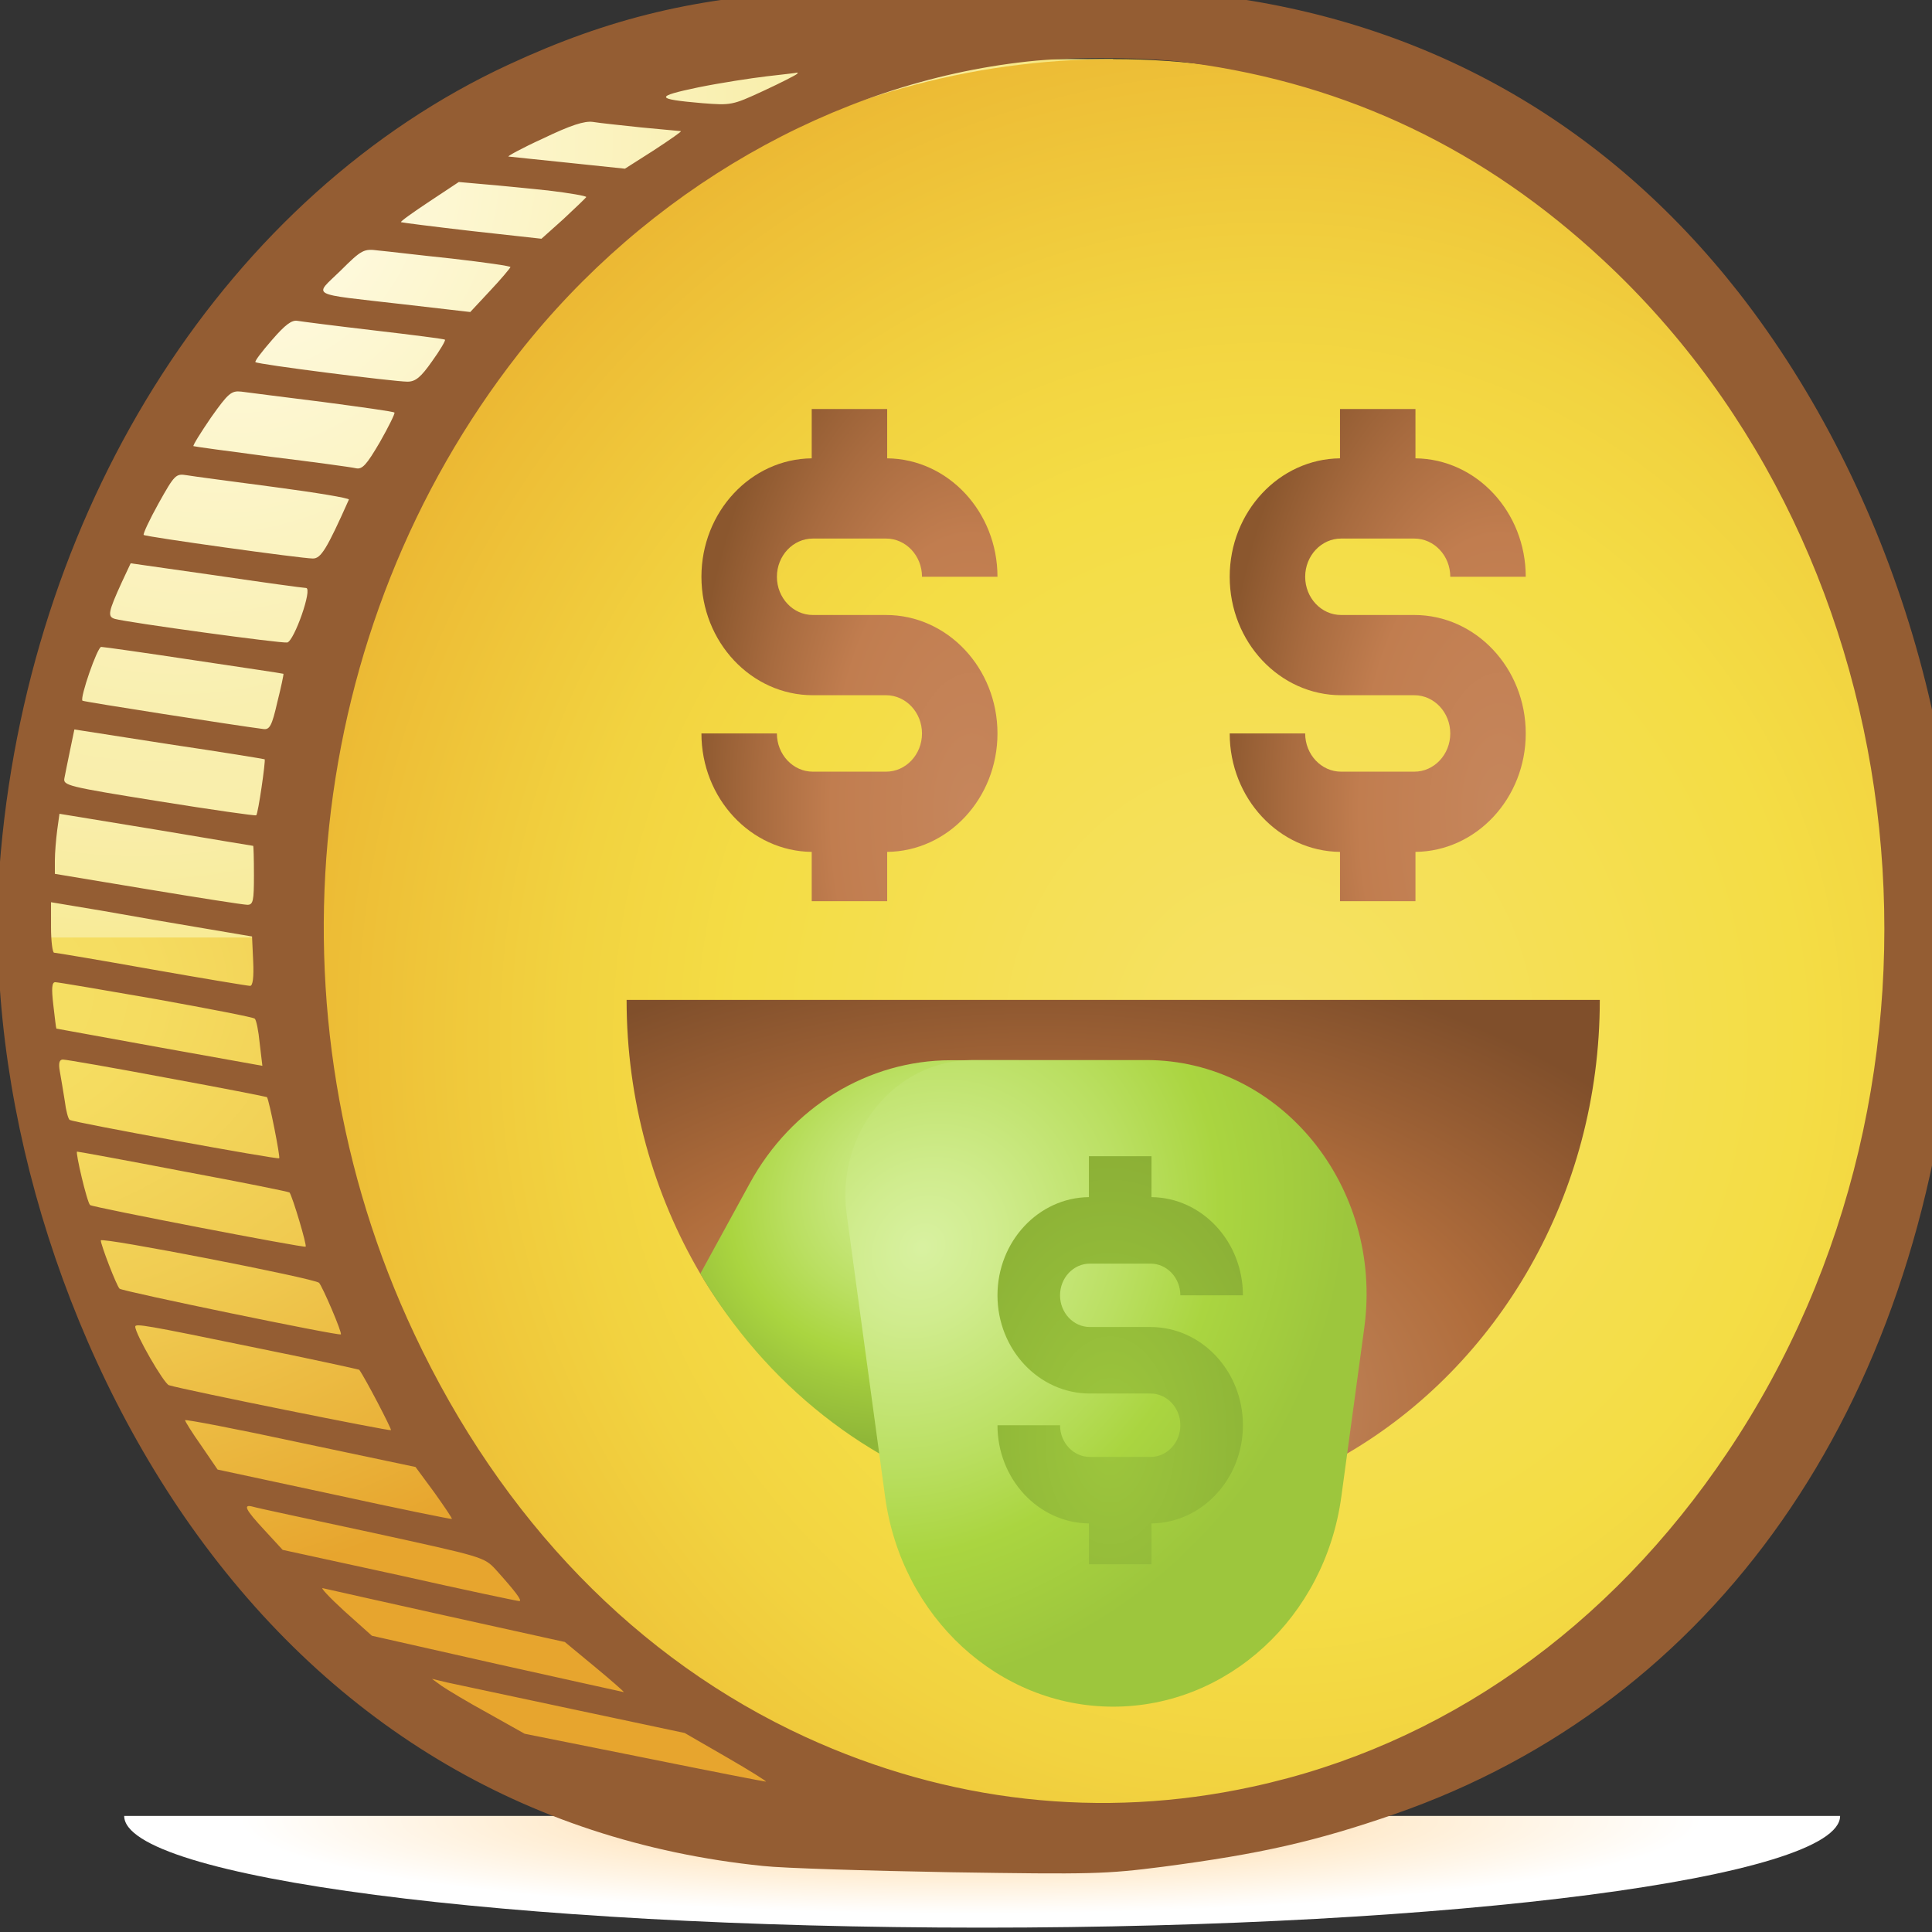 <?xml version="1.0" encoding="UTF-8" standalone="no"?>
<svg
   xmlns:dc="http://purl.org/dc/elements/1.1/"
   xmlns:cc="http://creativecommons.org/ns#"
   xmlns:rdf="http://www.w3.org/1999/02/22-rdf-syntax-ns#"
   xmlns:svg="http://www.w3.org/2000/svg"
   xmlns="http://www.w3.org/2000/svg"
   xmlns:xlink="http://www.w3.org/1999/xlink"
   xmlns:sodipodi="http://sodipodi.sourceforge.net/DTD/sodipodi-0.dtd"
   xmlns:inkscape="http://www.inkscape.org/namespaces/inkscape"
   id="Capa_1"
   enable-background="new 0 0 512 512"
   height="512"
   viewBox="0 0 512 512"
   width="512"
   version="1.1"
   sodipodi:docname="greedy.svg"
   inkscape:version="1.0 (4035a4fb49, 2020-05-01)">
  <rect x="0" y="0" width="512" height="512" fill="#333333" stroke="none"/>
  <defs
     id="defs128" />
  <sodipodi:namedview
     inkscape:document-rotation="0"
     pagecolor="#00ffff"
     bordercolor="#666666"
     borderopacity="1"
     objecttolerance="10"
     gridtolerance="10"
     guidetolerance="10"
     inkscape:pageopacity="0"
     inkscape:pageshadow="2"
     inkscape:window-width="1366"
     inkscape:window-height="717"
     id="namedview126"
     showgrid="false"
     inkscape:zoom="0.78444659"
     inkscape:cx="69.963694"
     inkscape:cy="219.13949"
     inkscape:window-x="0"
     inkscape:window-y="19"
     inkscape:window-maximized="1"
     inkscape:current-layer="Capa_1" />
  <radialGradient
     id="SVGID_1_"
     cx="72.638"
     cy="63.551"
     gradientTransform="matrix(0.707,-0.707,0.553,0.553,-13.887,79.752)"
     gradientUnits="userSpaceOnUse"
     r="226.024">
    <stop
       offset=".013"
       stop-color="#fffbe4"
       id="stop2" />
    <stop
       offset=".606"
       stop-color="#f9efaf"
       id="stop4" />
    <stop
       offset=".721"
       stop-color="#f9eeab"
       id="stop6" />
    <stop
       offset=".839"
       stop-color="#f8ec9e"
       id="stop8" />
    <stop
       offset=".96"
       stop-color="#f7e98a"
       id="stop10" />
    <stop
       offset="1"
       stop-color="#f6e781"
       id="stop12" />
  </radialGradient>
  <radialGradient
     id="SVGID_2_"
     cx="-18.307"
     cy="255.964"
     gradientTransform="matrix(1,0,0,0.66,0,86.958)"
     gradientUnits="userSpaceOnUse"
     r="405.566">
    <stop
       offset="0"
       stop-color="#f6e266"
       id="stop15" />
    <stop
       offset=".135"
       stop-color="#f5dc60"
       id="stop17" />
    <stop
       offset=".316"
       stop-color="#f0cb51"
       id="stop19" />
    <stop
       offset=".522"
       stop-color="#e9af37"
       id="stop21" />
    <stop
       offset=".585"
       stop-color="#e7a52e"
       id="stop23" />
    <stop
       offset="1"
       stop-color="#e7a52e"
       id="stop25" />
  </radialGradient>
  <radialGradient
     id="SVGID_3_"
     cx="334.494"
     cy="267.854"
     gradientUnits="userSpaceOnUse"
     r="373.342">
    <stop
       offset="0"
       stop-color="#f6e266"
       id="stop28" />
    <stop
       offset=".377"
       stop-color="#f4dd45"
       id="stop30" />
    <stop
       offset=".496"
       stop-color="#f2d340"
       id="stop32" />
    <stop
       offset=".698"
       stop-color="#ecb934"
       id="stop34" />
    <stop
       offset=".9"
       stop-color="#e49824"
       id="stop36" />
  </radialGradient>
  <radialGradient
     id="SVGID_4_"
     cx="433.125"
     cy="3100.909"
     gradientTransform="matrix(0.931,0,0,0.112,-147.994,114.878)"
     gradientUnits="userSpaceOnUse"
     r="234.348">
    <stop
       offset="0"
       stop-color="#ecb780"
       id="stop39" />
    <stop
       offset=".335"
       stop-color="#faddb9"
       id="stop41" />
    <stop
       offset=".496"
       stop-color="#ffecd0"
       id="stop43" />
    <stop
       offset=".888"
       stop-color="#fff"
       id="stop45" />
  </radialGradient>
  <radialGradient
     id="SVGID_5_"
     cx="272.892"
     cy="359.298"
     gradientTransform="matrix(1,0,0,0.57,0,154.621)"
     gradientUnits="userSpaceOnUse"
     r="203.816">
    <stop
       offset="0"
       stop-color="#d8aa8b"
       id="stop48" />
    <stop
       offset=".143"
       stop-color="#cd9975"
       id="stop50" />
    <stop
       offset=".438"
       stop-color="#b97a4d"
       id="stop52" />
    <stop
       offset=".591"
       stop-color="#b16e3d"
       id="stop54" />
    <stop
       offset=".626"
       stop-color="#ad6b3b"
       id="stop56" />
    <stop
       offset="1"
       stop-color="#804f2b"
       id="stop58" />
  </radialGradient>
  <radialGradient
     id="SVGID_6_"
     cx="245.249"
     cy="303.917"
     gradientTransform="matrix(-0.963,0.271,-0.21,-0.745,545.081,463.819)"
     gradientUnits="userSpaceOnUse"
     r="95.681">
    <stop
       offset="0"
       stop-color="#d8f1a0"
       id="stop61" />
    <stop
       offset=".134"
       stop-color="#d0ec8e"
       id="stop63" />
    <stop
       offset=".399"
       stop-color="#badf61"
       id="stop65" />
    <stop
       offset=".571"
       stop-color="#aad540"
       id="stop67" />
    <stop
       offset=".666"
       stop-color="#a0c93d"
       id="stop69" />
    <stop
       offset=".84"
       stop-color="#90b738"
       id="stop71" />
  </radialGradient>
  <radialGradient
     id="SVGID_7_"
     cx="464.667"
     cy="319.479"
     gradientTransform="matrix(-0.79,0.271,-0.172,-0.745,664.424,431.485)"
     gradientUnits="userSpaceOnUse"
     r="139.947">
    <stop
       offset=".005"
       stop-color="#d8f1a0"
       id="stop74" />
    <stop
       offset=".167"
       stop-color="#d0ec8e"
       id="stop76" />
    <stop
       offset=".489"
       stop-color="#badf61"
       id="stop78" />
    <stop
       offset=".698"
       stop-color="#aad540"
       id="stop80" />
    <stop
       offset="1"
       stop-color="#9dc63d"
       id="stop82" />
  </radialGradient>
  <linearGradient
     id="lg1">
    <stop
       offset="0"
       stop-color="#c6865c"
       id="stop85" />
    <stop
       offset=".496"
       stop-color="#c17d4f"
       id="stop87" />
    <stop
       offset=".753"
       stop-color="#a86b3f"
       id="stop89" />
    <stop
       offset="1"
       stop-color="#8b572e"
       id="stop91" />
  </linearGradient>
  <radialGradient
     id="SVGID_8_"
     cx="255.493"
     cy="210.263"
     gradientTransform="matrix(1,0,0,1.839,0,-176.398)"
     gradientUnits="userSpaceOnUse"
     r="75.016"
     xlink:href="#lg1" />
  <radialGradient
     id="SVGID_9_"
     cx="395.492"
     cy="210.263"
     gradientTransform="matrix(1,0,0,1.839,0,-176.398)"
     gradientUnits="userSpaceOnUse"
     r="75.016"
     xlink:href="#lg1" />
  <radialGradient
     id="SVGID_10_"
     cx="292.197"
     cy="367.392"
     gradientTransform="matrix(1,0,0,1.507,0,-186.229)"
     gradientUnits="userSpaceOnUse"
     r="69.318">
    <stop
       offset="0"
       stop-color="#9dc63d"
       id="stop96" />
    <stop
       offset=".496"
       stop-color="#90b738"
       id="stop98" />
    <stop
       offset="1"
       stop-color="#86a533"
       id="stop100" />
  </radialGradient>
  <g
     transform="matrix(1,0,0,1.063,2,-8.874)"
     id="g123">
    <path
       style="fill:url(#SVGID_1_)"
       d="M 293.01,23.082 H 218.99 C 98.045,23.082 0,121.127 0,242.072 l 89.659,24.005 z"
       fill="url(#SVGID_1_)"
       id="path103" />
    <path
       style="fill:url(#SVGID_2_)"
       d="M 74.02,242.072 H 0 c 0,120.945 98.045,218.99 218.99,218.99 h 74.02 z"
       fill="url(#SVGID_2_)"
       id="path105" />
    <circle
       style="fill:url(#SVGID_3_)"
       cx="293.01"
       cy="242.072"
       fill="url(#SVGID_3_)"
       r="218.99"
       id="circle107" />
    <path
       style="fill:url(#SVGID_4_)"
       d="m 258.279,488.918 c 125.572,0 227.368,-12.472 227.368,-27.856 H 30.911 c 0,15.385 101.796,27.856 227.368,27.856 z"
       fill="url(#SVGID_4_)"
       id="path109" />
    <path
       style="fill:url(#SVGID_5_)"
       d="m 421.964,257.623 c 0,48.743 -27.043,91.169 -66.944,113.094 -18.4,10.11 -39.533,9.422 -62.01,9.422 -46.15,0 -86.638,-17.805 -109.423,-54.251 -12.377,-19.798 -19.531,-43.196 -19.531,-68.266 h 257.908 z"
       fill="url(#SVGID_5_)"
       id="path111" />
    <path
       style="fill:url(#SVGID_6_)"
       d="m 183.587,325.888 c 17.183,27.484 44.433,48.029 76.587,56.47 l 7.743,-60.259 v -49.43 H 250 c -21.947,0 -42.238,11.669 -53.275,30.639 z"
       fill="url(#SVGID_6_)"
       id="path113" />
    <path
       style="fill:url(#SVGID_7_)"
       d="m 301.753,272.623 h -46.01 c -20.527,0 -36.284,18.198 -33.349,38.514 l 10.163,70.342 c 4.341,30.048 30.093,52.347 60.454,52.347 30.36,0 56.112,-22.299 60.454,-52.347 l 6.084,-42.111 c 5.085,-35.208 -22.223,-66.745 -57.796,-66.745 z"
       fill="url(#SVGID_7_)"
       id="path115" />
    <path
       style="fill:url(#SVGID_8_)"
       d="m 232.811,161.67 h -19.393 c -5.255,0 -9.53,-4.275 -9.53,-9.53 0,-5.255 4.275,-9.53 9.53,-9.53 h 19.393 c 5.255,0 9.53,4.275 9.53,9.53 h 20 c 0,-16.182 -13.083,-29.365 -29.227,-29.528 v -12.293 h -20 v 12.293 c -16.144,0.164 -29.227,13.346 -29.227,29.528 0,16.283 13.247,29.53 29.53,29.53 h 19.393 c 5.255,0 9.53,4.275 9.53,9.53 0,5.255 -4.275,9.53 -9.53,9.53 h -19.393 c -5.255,0 -9.53,-4.275 -9.53,-9.53 h -20 c 0,16.182 13.083,29.365 29.227,29.528 v 12.293 h 20 v -12.293 c 16.144,-0.164 29.227,-13.346 29.227,-29.528 0,-16.283 -13.247,-29.53 -29.53,-29.53 z"
       fill="url(#SVGID_8_)"
       id="path117" />
    <path
       style="fill:url(#SVGID_9_)"
       d="m 372.809,161.67 h -19.393 c -5.255,0 -9.53,-4.275 -9.53,-9.53 0,-5.255 4.275,-9.53 9.53,-9.53 h 19.393 c 5.255,0 9.53,4.275 9.53,9.53 h 20 c 0,-16.182 -13.083,-29.365 -29.227,-29.528 v -12.293 h -20 v 12.293 c -16.144,0.164 -29.227,13.346 -29.227,29.528 0,16.283 13.247,29.53 29.53,29.53 h 19.393 c 5.255,0 9.53,4.275 9.53,9.53 0,5.255 -4.275,9.53 -9.53,9.53 h -19.393 c -5.255,0 -9.53,-4.275 -9.53,-9.53 h -20 c 0,16.182 13.083,29.365 29.227,29.528 v 12.293 h 20 v -12.293 c 16.144,-0.164 29.227,-13.346 29.227,-29.528 10e-4,-16.283 -13.246,-29.53 -29.53,-29.53 z"
       fill="url(#SVGID_9_)"
       id="path119" />
    <path
       style="fill:url(#SVGID_10_)"
       d="m 302.903,339.179 h -16.078 c -4.357,0 -7.902,-3.545 -7.902,-7.902 0,-4.357 3.545,-7.902 7.902,-7.902 h 16.078 c 4.357,0 7.902,3.545 7.902,7.902 h 16.582 c 0,-13.416 -10.847,-24.346 -24.232,-24.482 v -10.193 h -16.582 v 10.193 c -13.385,0.136 -24.232,11.066 -24.232,24.482 0,13.5 10.983,24.484 24.484,24.484 h 16.078 c 4.357,0 7.902,3.545 7.902,7.902 0,4.357 -3.545,7.902 -7.902,7.902 h -16.078 c -4.357,0 -7.902,-3.545 -7.902,-7.902 h -16.582 c 0,13.416 10.847,24.346 24.232,24.482 v 10.193 h 16.582 v -10.193 c 13.385,-0.136 24.232,-11.066 24.232,-24.482 0,-13.501 -10.984,-24.484 -24.484,-24.484 z"
       fill="url(#SVGID_10_)"
       id="path121" />
  </g>
  <g
     transform="matrix(0.053,0,0,-0.051,-5.923,252.923)"
     id="g961"
     style="fill:#945d33;fill-opacity:1">
    <path
       d="M 4195.6,5005.3 C 3602.1,4976.6 3159.9,4867.5 2652.6,4622.4 1259,3950.4 275,2365.4 116.1,535.2 18.5,-600 368.8,-1919 1035,-2924 c 706.4,-1062.5 1700,-1686.5 2892.6,-1812.9 99.5,-11.5 522.6,-24.9 938,-32.5 706.4,-11.5 775.3,-9.6 1062.5,28.7 488.2,67 758.1,130.2 1158.2,273.8 1600.4,578.1 2626.5,2100 2796.9,4150.3 107.2,1296 -304.4,2726.1 -1077.8,3756 -670,888.3 -1571.7,1416.6 -2647.6,1546.8 -218.2,26.7 -1544.8,40.1 -1962.2,19.1 z M 6066,4632 c 786.8,-111 1468.3,-449.9 2061.8,-1024.2 1600.4,-1544.9 1872.2,-4261.4 622.1,-6194.9 -591.5,-917 -1426.2,-1525.8 -2377.6,-1738.3 -754.3,-170.4 -1521.9,-80.4 -2232.2,258.4 -842.3,402 -1520,1129.5 -1956.5,2094.3 -758.1,1671.2 -551.3,3671.7 520.7,5094.1 641.3,850 1579.3,1409 2544.2,1518.1 229.8,26.9 606.9,23.1 817.5,-7.5 z m -1969.9,-57.5 c -5.7,-5.7 -80.4,-45.9 -168.5,-88.1 -155.1,-74.7 -160.8,-74.7 -304.4,-63.2 -237.4,21.1 -239.3,34.5 -19.1,82.3 109.1,23 264.2,47.9 342.7,57.4 78.5,9.5 147.4,17.2 151.2,19.1 3.8,0.2 3.8,-1.7 -1.9,-7.5 z M 3318.9,4297 c 103.4,-9.6 191.4,-19.1 197.2,-19.1 7.7,0 -53.6,-44 -132.1,-97.6 l -147.4,-97.6 -281.4,30.6 c -155.1,17.2 -289.1,30.6 -300.6,32.5 -9.6,0 67,44 172.3,93.8 137.8,68.9 206.7,91.9 248.9,86.2 32.5,-5.9 141.6,-17.4 243.1,-28.8 z m -467.1,-327.4 c 107.2,-13.4 193.4,-28.7 191.4,-34.5 -3.8,-5.8 -55.5,-57.4 -114.9,-114.9 l -109.1,-101.5 -350.3,40.2 c -191.4,23 -350.3,44 -352.2,45.9 -3.8,3.8 61.3,51.7 141.7,107.2 l 147.4,101.5 124.4,-11.5 c 68.9,-5.6 212.4,-20.9 321.6,-32.4 z m -478.6,-354.2 c 158.9,-19.1 291,-38.3 291,-44 -1.9,-5.8 -45.9,-61.3 -101.5,-122.5 l -99.6,-111 -335,40.2 c -480.5,57.4 -448,38.3 -314,174.2 107.2,111 116.8,114.9 189.5,105.3 42.2,-3.9 208.8,-24.9 369.6,-42.2 z m -388.6,-373.3 c 189.5,-23 348.4,-44 352.2,-47.9 3.8,-3.8 -24.9,-55.5 -65.1,-112.9 -55.5,-82.3 -82.3,-105.3 -122.5,-105.3 -67,0 -750.4,90 -760,101.5 -5.7,3.8 32.5,55.5 82.3,114.9 67,80.4 99.5,105.3 128.3,99.6 22.9,-3.9 195.2,-26.9 384.8,-49.9 z m -260.4,-371.3 c 193.3,-26.8 356.1,-49.8 359.9,-55.5 3.8,-3.8 -28.7,-72.8 -72.7,-153.2 -67,-118.7 -88.1,-143.6 -120.6,-135.9 -23,5.7 -212.5,32.5 -423.1,59.3 -210.6,28.7 -386.7,53.6 -388.6,55.5 -3.8,3.8 36.4,70.8 88.1,149.3 86.1,126.3 101.5,139.7 151.2,134 28.7,-3.8 212.4,-28.7 405.8,-53.5 z M 1483,2428.5 c 208.7,-28.7 375.2,-57.4 373.3,-65.1 -111,-258.4 -139.7,-306.3 -180,-306.3 -57.4,0 -836.6,112.9 -846.1,122.5 -3.8,5.8 28.7,78.5 74.7,164.6 80.4,149.3 86.1,155.1 141.7,145.5 30.5,-5.6 227.7,-32.4 436.4,-61.2 z M 1641.9,1904 c 34.5,0 -59.3,-275.7 -93.8,-283.3 -28.7,-5.8 -794.5,103.4 -861.5,122.5 -38.3,11.5 -34.5,34.5 34.5,191.4 l 44,97.6 426.9,-63.2 c 235.5,-36.3 438.4,-65 449.9,-65 z M 1081,1528.8 c 245,-38.3 446,-68.9 448,-70.8 1.9,-1.9 -11.5,-68.9 -30.6,-147.4 -26.8,-122.5 -38.3,-143.6 -68.9,-139.7 -130.2,17.2 -899.8,141.7 -905.5,147.4 -13.4,15.3 74.7,279.5 93.8,279.5 11.4,-0.1 220.1,-30.7 463.2,-69 z m 354.1,-515 c 5.8,-5.7 -32.5,-283.3 -42.1,-291 -3.8,-3.8 -222.1,28.7 -486.2,72.7 -459.4,76.6 -480.5,82.3 -472.9,120.6 3.8,23 17.2,88.1 28.7,147.4 l 21.1,105.3 472.8,-76.6 c 260.4,-40.1 474.8,-76.5 478.6,-78.4 z M 1377.7,564 c 1.9,0 3.8,-68.9 3.8,-153.2 0,-132.1 -3.8,-153.1 -32.5,-153.1 -19.1,0 -243.1,36.4 -497.7,80.4 l -465.2,80.4 v 68.9 c 0,40.2 5.7,109.1 11.5,157 l 11.5,86.2 482.4,-82.3 C 1155.6,602.2 1373.9,564 1377.7,564 Z M 1132.7,135.1 1372,93 l 5.7,-128.3 c 3.8,-84.2 -1.9,-128.3 -15.3,-128.3 -11.5,0 -233.6,38.3 -493.9,86.1 -258.5,48 -478.6,86.3 -486.3,86.3 -7.7,0 -15.3,59.3 -15.3,132.1 v 130.2 l 264.2,-45.9 c 143.6,-26.9 369.5,-67.1 501.6,-90.1 z M 891.5,-232.4 c 264.2,-49.8 486.2,-93.8 493.9,-101.5 7.7,-5.7 19.1,-63.2 24.9,-128.3 l 13.4,-116.8 -513.1,95.7 c -283.3,53.6 -516.9,97.6 -516.9,97.6 -1.9,1.9 -7.7,55.5 -15.3,122.5 -9.6,86.1 -7.7,118.7 9.6,118.7 13.4,0.1 239.3,-40.1 503.5,-87.9 z m 57.4,-409.7 c 271.8,-51.7 495.8,-97.6 497.7,-99.6 11.5,-17.2 67,-310.1 61.3,-317.8 -7.7,-7.7 -1024.2,185.7 -1047.2,199.1 -7.7,3.8 -19.1,47.9 -24.9,97.6 -7.7,51.7 -19.1,120.6 -24.9,155 -7.7,44 -1.9,61.3 15.3,61.3 15.4,0.1 248.9,-42 522.7,-95.6 z m 84.2,-486.2 c 287.2,-55.5 524.5,-105.3 526.5,-109.1 15.3,-23 88.1,-275.7 80.4,-281.4 -5.7,-7.7 -1066.3,204.8 -1077.8,216.3 -15.3,13.4 -74.7,277.6 -65.1,277.6 7.7,-0.1 248.9,-46 536,-103.4 z m 673.9,-578.2 c 17.2,-19.1 116.8,-260.3 109.1,-268 -7.7,-9.6 -1095,224 -1106.5,237.4 -15.3,15.3 -93.8,227.8 -93.8,250.8 0,19.1 1068.2,-197.2 1091.2,-220.2 z m -337,-333.1 c 292.9,-61.3 534.1,-116.8 537.9,-118.7 30.6,-44 162.7,-308.2 158.9,-314 -7.7,-5.7 -1024.2,206.8 -1110.3,233.6 -24.9,7.7 -168.5,266.1 -168.5,304.4 0.1,17.2 53.7,7.7 582,-105.3 z m 913.2,-756.2 c 49.8,-72.7 90,-134 88.1,-137.8 -3.8,-1.9 -268,53.6 -587.7,126.4 l -583.9,130.2 -80.4,122.5 c -45.9,67 -82.3,128.3 -82.3,134 0,5.7 260.4,-45.9 576.2,-116.8 l 576.2,-126.3 z m -312.1,-208.6 c 555.2,-126.3 560.9,-126.3 620.3,-193.3 97.6,-112.9 134,-162.7 116.8,-162.7 -9.6,0 -279.5,59.3 -599.2,134 l -583.9,132.1 -90,101.5 c -97.6,109.1 -111,137.8 -57.4,122.5 17.2,-5.9 285.2,-65.2 593.4,-134.1 z m 373.3,-432.7 591.6,-135.9 149.3,-128.3 c 82.3,-70.8 147.4,-130.2 145.5,-132.1 0,0 -285.2,65.1 -631.7,145.5 l -627.9,147.4 -137.8,128.3 c -74.7,70.8 -122.5,124.4 -107.2,118.7 15.2,-3.8 294.7,-68.9 618.2,-143.6 z m 635.6,-486.2 555.2,-122.5 210.6,-126.4 c 114.9,-68.9 202.9,-126.3 195.3,-126.3 -7.7,0 -281.4,55.5 -608.8,124.4 l -597.3,124.4 -183.8,107.2 c -101.5,57.4 -204.8,122.5 -231.6,141.7 l -47.9,36.4 76.6,-19.1 c 42.1,-9.6 327.3,-72.8 631.7,-139.8 z"
       id="path957"
       style="fill:#945d33;fill-opacity:1" />
  </g>
</svg>
